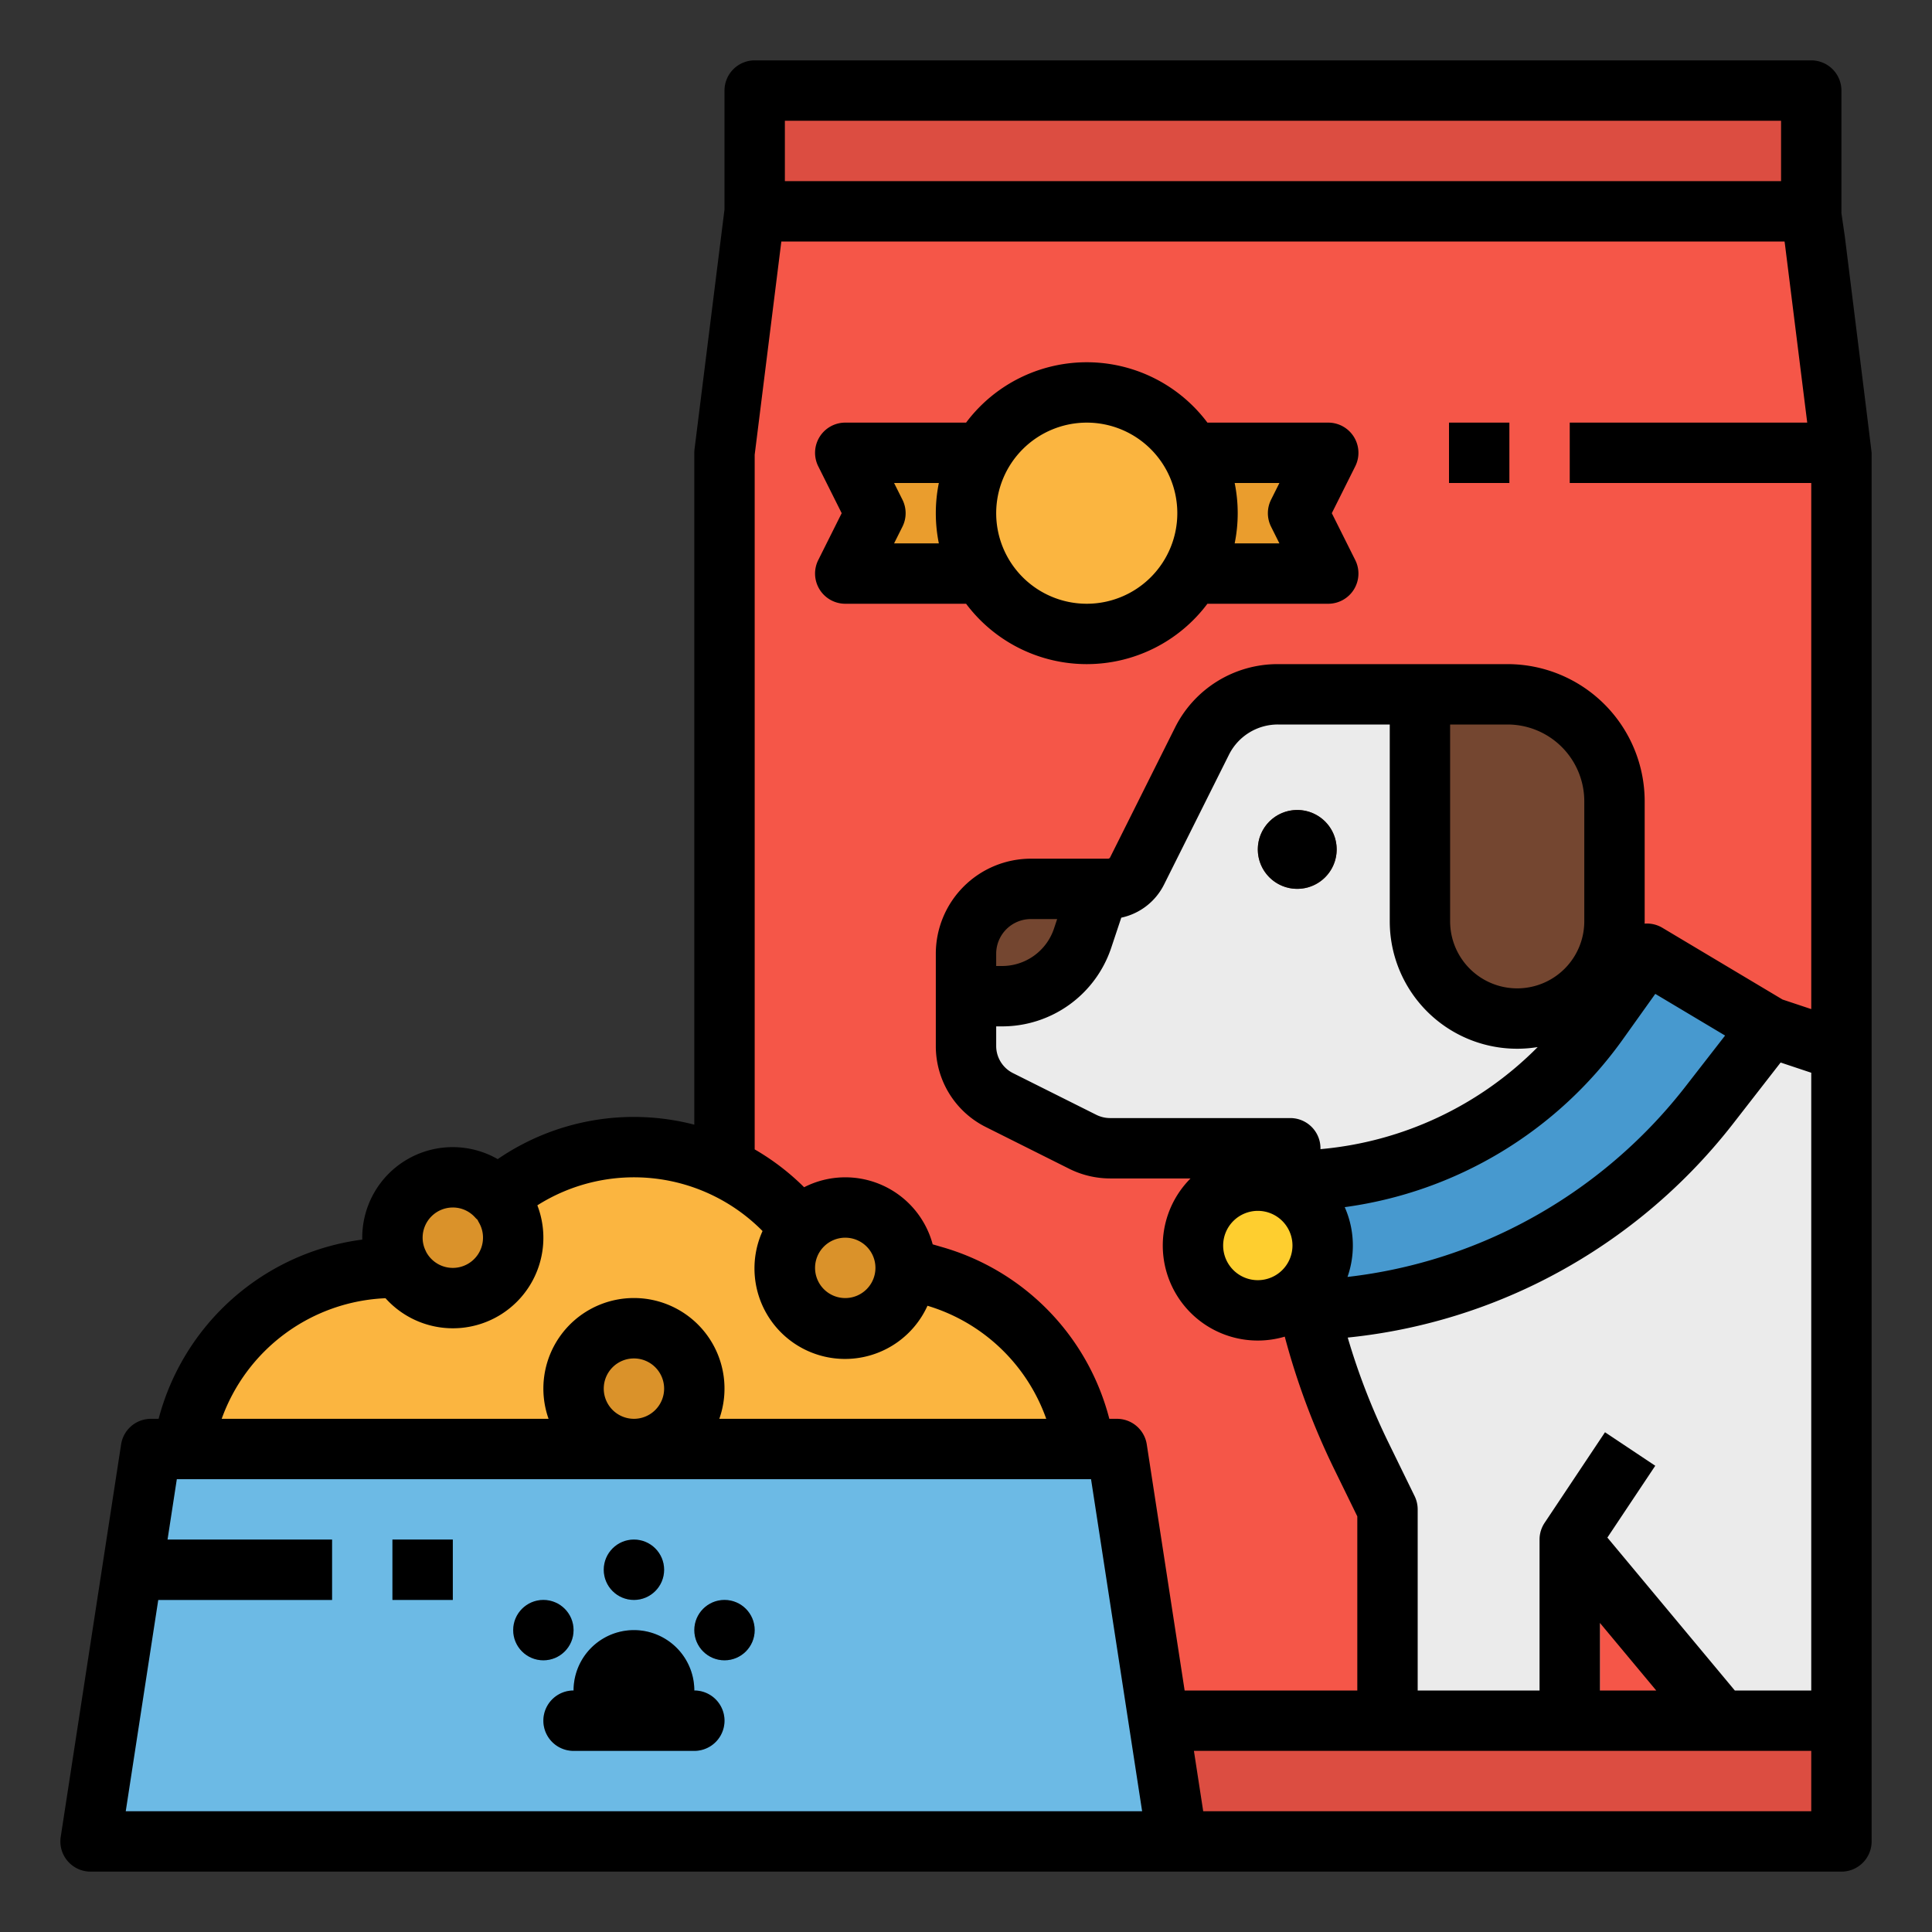 <svg viewBox="0 0 512 512" xmlns="http://www.w3.org/2000/svg"><rect x="0" y="0" width="512" height="512" fill="#333333" stroke="none"/><g id="filled_outline" data-name="filled outline"><path d="m488 120v160l-8 16 8 160v32h-296v-368l8-64h280z" fill="#f55648"/><path d="m247.273 338.126a24 24 0 0 0 -36.442-14.188 55.94 55.94 0 0 0 -78.988-6.669 15.98 15.98 0 0 0 -26.137 17.89c-.116.292-.242.578-.347.875-.453-.011-.9-.034-1.359-.034a56.013 56.013 0 0 0 -55.433 48h238.866a56.057 56.057 0 0 0 -40.16-45.874z" fill="#fbb540"/><path d="m488 278.52v177.48h-32l-40-48v48h-48.3v-56l-6.91-14.14a185.883 185.883 0 0 1 -18.86-81.56h-47.76a16.216 16.216 0 0 1 -7.2-1.7l-22.06-11.04a16.093 16.093 0 0 1 -8.91-14.41v-24.41a17.18 17.18 0 0 1 17.19-17.18h20.46a8.6 8.6 0 0 0 7.69-4.75l17.17-34.34a22.556 22.556 0 0 1 20.17-12.47h40.24a44.052 44.052 0 0 1 41.79 30.12l15.73 47.21z" fill="#ebebeb"/><path d="m352 152h-128l8-16-8-16h128l-8 16z" fill="#ea9d2d"/><path d="m256 456h232v32h-232z" fill="#dc4d41"/><path d="m312 488h-288l9.85-64 2.46-16 3.69-24h256z" fill="#6cbae5"/><circle cx="120" cy="328" fill="#da922a" r="16"/><circle cx="168" cy="368" fill="#da922a" r="16"/><circle cx="224" cy="336" fill="#da922a" r="16"/><g fill="#4799cf"><circle cx="144" cy="432" r="8"/><circle cx="168" cy="416" r="8"/><circle cx="192" cy="432" r="8"/><path d="m184 448a16 16 0 0 0 -32 0 8 8 0 0 0 0 16h32a8 8 0 0 0 0-16z"/></g><circle cx="343.784" cy="225.105" fill="#744630" r="10.45"/><path d="m435.451 254.131-12 16.8a100.183 100.183 0 0 1 -81.522 41.953v34.37a140.549 140.549 0 0 0 110.94-54.254l16.448-21.147a2 2 0 0 0 -.684-3.017l-30.66-15.33a2 2 0 0 0 -2.522.625z" fill="#4799cf"/><path d="m289.18 235.56-2.27 6.82a22.518 22.518 0 0 1 -21.36 15.4h-9.55v-5.04a17.18 17.18 0 0 1 17.19-17.18z" fill="#744630"/><circle cx="288" cy="136" fill="#fbb540" r="32"/><path d="m200 24h280v32h-280z" fill="#dc4d41"/><path d="m424 456h-16v-48a8 8 0 0 1 1.344-4.438l16-24 13.312 8.876-14.656 21.984z" fill="#cdcdcd"/><path d="m488 120v8h-72v-16h71z" fill="#dc4d41"/><path d="m384 112h16v16h-16z" fill="#dc4d41"/><path d="m88 408v16h-54.15l2.46-16z" fill="#4799cf"/><path d="m104 408h16v16h-16z" fill="#4799cf"/><path d="m376.3 184v60.148a25.778 25.778 0 0 0 25.778 25.778 25.778 25.778 0 0 0 25.778-25.778v-31.814a28.335 28.335 0 0 0 -28.338-28.334z" fill="#744630"/><circle cx="333.333" cy="330.074" fill="#fece2f" r="17.185"/><circle cx="144" cy="432" r="8"/><circle cx="168" cy="416" r="8"/><circle cx="192" cy="432" r="8"/><path d="m184 448a16 16 0 0 0 -32 0 8 8 0 0 0 0 16h32a8 8 0 0 0 0-16z"/><path d="m350.138 233.4a10.45 10.45 0 1 0 -14.65-1.942 10.45 10.45 0 0 0 14.65 1.942z"/><path d="m288 176a39.962 39.962 0 0 0 31.978-16h32.022a8 8 0 0 0 7.155-11.578l-6.211-12.422 6.211-12.422a8 8 0 0 0 -7.155-11.578h-32.022a39.956 39.956 0 0 0 -63.956 0h-32.022a8 8 0 0 0 -7.155 11.578l6.211 12.422-6.211 12.422a8 8 0 0 0 7.155 11.578h32.022a39.962 39.962 0 0 0 31.978 16zm51.056-48-2.211 4.422a8 8 0 0 0 0 7.156l2.211 4.422h-11.856a40.154 40.154 0 0 0 0-16zm-51.056-16a24 24 0 1 1 -24 24 24.028 24.028 0 0 1 24-24zm-51.056 32 2.211-4.422a8 8 0 0 0 0-7.156l-2.211-4.422h11.861a40.154 40.154 0 0 0 0 16z"/><path d="m384 112h16v16h-16z"/><path d="m104 408h16v16h-16z"/><path d="m488.9 62.7c-.006-.053-.014-.1-.021-.158l-.9-6.176c.006-.123.019-.244.019-.368v-31.998a8 8 0 0 0 -8-8h-279.998a8 8 0 0 0 -8 8v31.5l-7.938 63.5a8.019 8.019 0 0 0 -.062 1v178.049a63.761 63.761 0 0 0 -52.1 9.13 23.973 23.973 0 0 0 -35.9 20.821v.506a64.411 64.411 0 0 0 -53.964 47.494h-2.036a8 8 0 0 0 -7.907 6.783l-16 104a8 8 0 0 0 7.907 9.217h464a8 8 0 0 0 8-8v-368c0-.332-7.1-57.3-7.1-57.3zm-64.9 367.4 14.92 17.9h-14.92zm1.97-22.629 12.686-19.029-13.312-8.876-16 24a8 8 0 0 0 -1.344 4.434v40h-32.3v-48a8.008 8.008 0 0 0 -.812-3.513l-6.911-14.141a177.094 177.094 0 0 1 -10.815-27.875 147.64 147.64 0 0 0 50.038-14.316 149.4 149.4 0 0 0 51.989-42.245l12.695-16.33 8.116 2.706v163.714h-20.253zm-161.97-135.471h1.551a30.475 30.475 0 0 0 28.949-20.864l2.648-7.944a16.513 16.513 0 0 0 11.348-8.8l17.17-34.34a14.474 14.474 0 0 1 13.014-8.052h29.62v52.148a33.759 33.759 0 0 0 39.2 33.337 92.47 92.47 0 0 1 -57.562 27.05c0-.075 0-.166 0-.235a8 8 0 0 0 -8-8h-47.768a8.223 8.223 0 0 1 -3.62-.855l-22.073-11.045a8.044 8.044 0 0 1 -4.477-7.25zm0-16v-3.26a9.2 9.2 0 0 1 9.19-9.18h6.968l-.838 2.515a14.5 14.5 0 0 1 -13.769 9.925zm92.367 63.906a108.46 108.46 0 0 0 73.595-44.318l8.706-12.2 18.5 11.045-10.614 13.657a133.317 133.317 0 0 1 -46.386 37.692 131.8 131.8 0 0 1 -43.068 12.618 25.1 25.1 0 0 0 -.732-18.49zm63.485-75.758a17.778 17.778 0 1 1 -35.556 0v-52.148h15.222a20.357 20.357 0 0 1 20.334 20.334zm-86.519 76.741a9.185 9.185 0 1 1 -9.185 9.185 9.2 9.2 0 0 1 9.185-9.185zm-125.333-288.889h264v16h-264zm-88 288a7.9 7.9 0 0 1 5.916 2.643 8.437 8.437 0 0 0 .642.628 7.968 7.968 0 0 0 .377.735 7.874 7.874 0 0 1 1.065 3.994 8 8 0 0 1 -14.935 3.994c-.023-.04-.051-.077-.075-.117-.046-.1-.084-.206-.135-.307a7.905 7.905 0 0 1 -.855-3.57 8.009 8.009 0 0 1 8-8zm-17.836 24.042a23.984 23.984 0 0 0 40.241-24.617 47.874 47.874 0 0 1 59.677 6.815 23.993 23.993 0 0 0 43.711 19.8 47.992 47.992 0 0 1 31.47 29.96h-86.639a24 24 0 1 0 -45.248 0h-86.627a48.3 48.3 0 0 1 43.415-31.958zm121.836-16.042a8 8 0 1 1 -8 8 8.009 8.009 0 0 1 8-8zm-64 40a8 8 0 1 1 8 8 8.009 8.009 0 0 1 -8-8zm-126.675 112 8.615-56h46.06v-16h-43.6l2.461-16h242.276l13.538 88zm262.675-104h-2.019a63.971 63.971 0 0 0 -44.463-45.553l-2.345-.685a23.978 23.978 0 0 0 -34.073-15.131 64.007 64.007 0 0 0 -13.1-10.031v-184.1l7.062-56.5h265.86l.112.767 5.9 47.233h-62.934v16h64v139.42l-7.607-2.535-31.852-19.014a7.963 7.963 0 0 0 -4.7-1.1c0-.208.016-.414.016-.623v-31.814a36.375 36.375 0 0 0 -36.339-36.334h-60.838a30.389 30.389 0 0 0 -27.326 16.892l-17.165 34.331a.6.6 0 0 1 -.539.337h-20.46a25.213 25.213 0 0 0 -25.19 25.18v24.41a23.952 23.952 0 0 0 13.33 21.564l22.087 11.054a24.357 24.357 0 0 0 10.753 2.532h21.338a25.173 25.173 0 0 0 24.966 41.922 193.118 193.118 0 0 0 13.126 35.151l6.1 12.478v46.149h-45.759l-10.034-65.217a8 8 0 0 0 -7.907-6.783zm184 104h-161.136l-2.464-16h163.6z"/></g></svg>